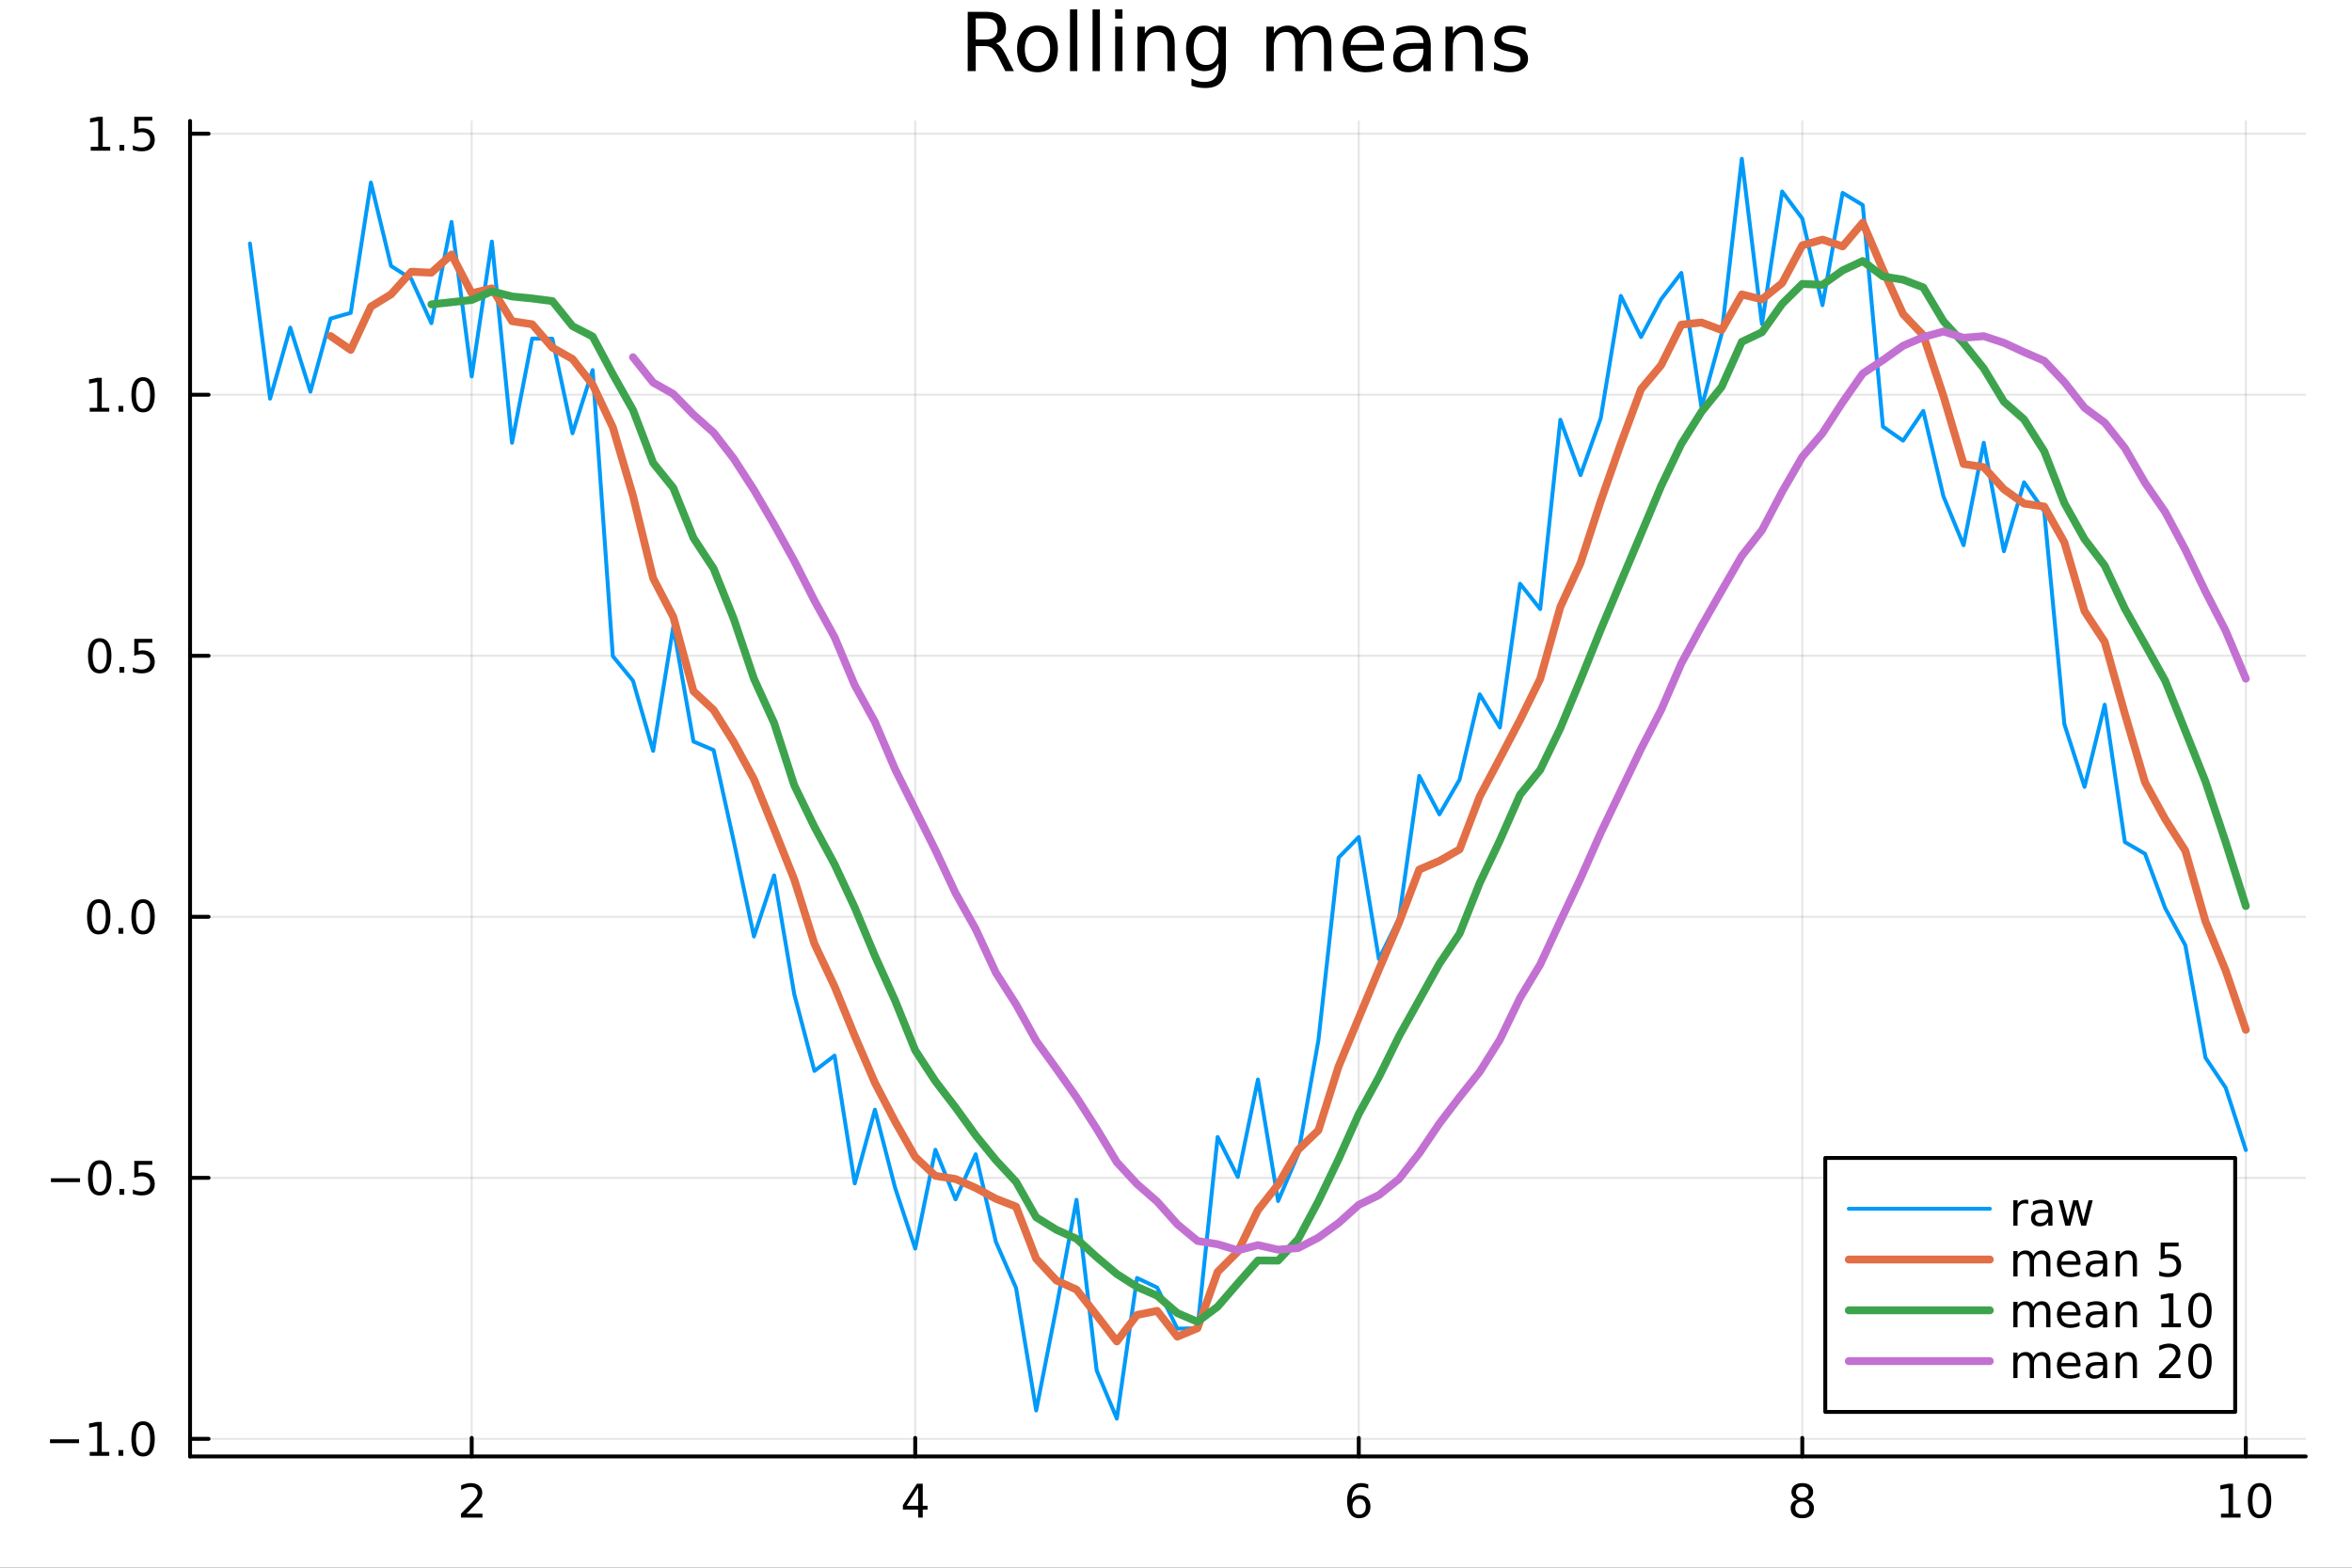 <?xml version="1.0" encoding="utf-8"?>
<svg xmlns="http://www.w3.org/2000/svg" xmlns:xlink="http://www.w3.org/1999/xlink" width="600" height="400" viewBox="0 0 2400 1600">
<rect x="0" y="0" width="2400" height="1600" fill="#333333" stroke="none"/>
<defs>
  <clipPath id="clip790">
    <rect x="0" y="0" width="2400" height="1600"/>
  </clipPath>
</defs>
<path clip-path="url(#clip790)" d="M0 1600 L2400 1600 L2400 0 L0 0  Z" fill="#ffffff" fill-rule="evenodd" fill-opacity="1"/>
<defs>
  <clipPath id="clip791">
    <rect x="480" y="0" width="1681" height="1600"/>
  </clipPath>
</defs>
<path clip-path="url(#clip790)" d="M193.936 1486.45 L2352.76 1486.45 L2352.76 123.472 L193.936 123.472  Z" fill="#ffffff" fill-rule="evenodd" fill-opacity="1"/>
<defs>
  <clipPath id="clip792">
    <rect x="193" y="123" width="2160" height="1364"/>
  </clipPath>
</defs>
<polyline clip-path="url(#clip792)" style="stroke:#000000; stroke-linecap:round; stroke-linejoin:round; stroke-width:2; stroke-opacity:0.1; fill:none" points="481.326,1486.45 481.326,123.472 "/>
<polyline clip-path="url(#clip792)" style="stroke:#000000; stroke-linecap:round; stroke-linejoin:round; stroke-width:2; stroke-opacity:0.1; fill:none" points="933.909,1486.45 933.909,123.472 "/>
<polyline clip-path="url(#clip792)" style="stroke:#000000; stroke-linecap:round; stroke-linejoin:round; stroke-width:2; stroke-opacity:0.1; fill:none" points="1386.49,1486.45 1386.49,123.472 "/>
<polyline clip-path="url(#clip792)" style="stroke:#000000; stroke-linecap:round; stroke-linejoin:round; stroke-width:2; stroke-opacity:0.1; fill:none" points="1839.07,1486.45 1839.07,123.472 "/>
<polyline clip-path="url(#clip792)" style="stroke:#000000; stroke-linecap:round; stroke-linejoin:round; stroke-width:2; stroke-opacity:0.1; fill:none" points="2291.66,1486.45 2291.66,123.472 "/>
<polyline clip-path="url(#clip790)" style="stroke:#000000; stroke-linecap:round; stroke-linejoin:round; stroke-width:4; stroke-opacity:1; fill:none" points="193.936,1486.45 2352.76,1486.45 "/>
<polyline clip-path="url(#clip790)" style="stroke:#000000; stroke-linecap:round; stroke-linejoin:round; stroke-width:4; stroke-opacity:1; fill:none" points="481.326,1486.45 481.326,1467.55 "/>
<polyline clip-path="url(#clip790)" style="stroke:#000000; stroke-linecap:round; stroke-linejoin:round; stroke-width:4; stroke-opacity:1; fill:none" points="933.909,1486.45 933.909,1467.55 "/>
<polyline clip-path="url(#clip790)" style="stroke:#000000; stroke-linecap:round; stroke-linejoin:round; stroke-width:4; stroke-opacity:1; fill:none" points="1386.49,1486.45 1386.49,1467.55 "/>
<polyline clip-path="url(#clip790)" style="stroke:#000000; stroke-linecap:round; stroke-linejoin:round; stroke-width:4; stroke-opacity:1; fill:none" points="1839.07,1486.45 1839.07,1467.55 "/>
<polyline clip-path="url(#clip790)" style="stroke:#000000; stroke-linecap:round; stroke-linejoin:round; stroke-width:4; stroke-opacity:1; fill:none" points="2291.66,1486.45 2291.66,1467.55 "/>
<path clip-path="url(#clip790)" d="M475.979 1544.91 L492.298 1544.91 L492.298 1548.85 L470.354 1548.85 L470.354 1544.91 Q473.016 1542.16 477.599 1537.53 Q482.206 1532.88 483.386 1531.53 Q485.632 1529.01 486.511 1527.27 Q487.414 1525.51 487.414 1523.82 Q487.414 1521.07 485.47 1519.33 Q483.548 1517.6 480.446 1517.6 Q478.247 1517.6 475.794 1518.36 Q473.363 1519.13 470.585 1520.68 L470.585 1515.95 Q473.409 1514.82 475.863 1514.24 Q478.317 1513.66 480.354 1513.66 Q485.724 1513.66 488.919 1516.35 Q492.113 1519.03 492.113 1523.52 Q492.113 1525.65 491.303 1527.57 Q490.516 1529.47 488.409 1532.07 Q487.831 1532.74 484.729 1535.95 Q481.627 1539.15 475.979 1544.91 Z" fill="#000000" fill-rule="nonzero" fill-opacity="1" /><path clip-path="url(#clip790)" d="M936.918 1518.36 L925.113 1536.81 L936.918 1536.81 L936.918 1518.36 M935.691 1514.29 L941.571 1514.29 L941.571 1536.81 L946.501 1536.81 L946.501 1540.7 L941.571 1540.7 L941.571 1548.85 L936.918 1548.85 L936.918 1540.7 L921.316 1540.7 L921.316 1536.19 L935.691 1514.29 Z" fill="#000000" fill-rule="nonzero" fill-opacity="1" /><path clip-path="url(#clip790)" d="M1386.9 1529.7 Q1383.75 1529.7 1381.9 1531.86 Q1380.07 1534.01 1380.07 1537.76 Q1380.07 1541.49 1381.9 1543.66 Q1383.75 1545.82 1386.9 1545.82 Q1390.04 1545.82 1391.87 1543.66 Q1393.73 1541.49 1393.73 1537.76 Q1393.73 1534.01 1391.87 1531.86 Q1390.04 1529.7 1386.9 1529.7 M1396.18 1515.05 L1396.18 1519.31 Q1394.42 1518.48 1392.61 1518.04 Q1390.83 1517.6 1389.07 1517.6 Q1384.44 1517.6 1381.99 1520.72 Q1379.56 1523.85 1379.21 1530.17 Q1380.58 1528.15 1382.64 1527.09 Q1384.7 1526 1387.17 1526 Q1392.38 1526 1395.39 1529.17 Q1398.42 1532.32 1398.42 1537.76 Q1398.42 1543.08 1395.28 1546.3 Q1392.13 1549.52 1386.9 1549.52 Q1380.9 1549.52 1377.73 1544.94 Q1374.56 1540.33 1374.56 1531.6 Q1374.56 1523.41 1378.45 1518.55 Q1382.34 1513.66 1388.89 1513.66 Q1390.65 1513.66 1392.43 1514.01 Q1394.23 1514.36 1396.18 1515.05 Z" fill="#000000" fill-rule="nonzero" fill-opacity="1" /><path clip-path="url(#clip790)" d="M1839.07 1532.44 Q1835.74 1532.44 1833.82 1534.22 Q1831.92 1536 1831.92 1539.13 Q1831.92 1542.25 1833.82 1544.03 Q1835.74 1545.82 1839.07 1545.82 Q1842.41 1545.82 1844.33 1544.03 Q1846.25 1542.23 1846.25 1539.13 Q1846.25 1536 1844.33 1534.22 Q1842.43 1532.44 1839.07 1532.44 M1834.4 1530.45 Q1831.39 1529.7 1829.7 1527.64 Q1828.03 1525.58 1828.03 1522.62 Q1828.03 1518.48 1830.97 1516.07 Q1833.94 1513.66 1839.07 1513.66 Q1844.24 1513.66 1847.18 1516.07 Q1850.12 1518.48 1850.12 1522.62 Q1850.12 1525.58 1848.43 1527.64 Q1846.76 1529.7 1843.77 1530.45 Q1847.15 1531.23 1849.03 1533.52 Q1850.93 1535.82 1850.93 1539.13 Q1850.93 1544.15 1847.85 1546.83 Q1844.79 1549.52 1839.07 1549.52 Q1833.36 1549.52 1830.28 1546.83 Q1827.22 1544.15 1827.22 1539.13 Q1827.22 1535.82 1829.12 1533.52 Q1831.02 1531.23 1834.4 1530.45 M1832.69 1523.06 Q1832.69 1525.75 1834.35 1527.25 Q1836.04 1528.76 1839.07 1528.76 Q1842.08 1528.76 1843.77 1527.25 Q1845.49 1525.75 1845.49 1523.06 Q1845.49 1520.38 1843.77 1518.87 Q1842.08 1517.37 1839.07 1517.37 Q1836.04 1517.37 1834.35 1518.87 Q1832.69 1520.38 1832.69 1523.06 Z" fill="#000000" fill-rule="nonzero" fill-opacity="1" /><path clip-path="url(#clip790)" d="M2266.34 1544.91 L2273.98 1544.91 L2273.98 1518.55 L2265.67 1520.21 L2265.67 1515.95 L2273.94 1514.29 L2278.61 1514.29 L2278.61 1544.91 L2286.25 1544.91 L2286.25 1548.85 L2266.34 1548.85 L2266.34 1544.91 Z" fill="#000000" fill-rule="nonzero" fill-opacity="1" /><path clip-path="url(#clip790)" d="M2305.7 1517.37 Q2302.09 1517.37 2300.26 1520.93 Q2298.45 1524.47 2298.45 1531.6 Q2298.45 1538.71 2300.26 1542.27 Q2302.09 1545.82 2305.7 1545.82 Q2309.33 1545.82 2311.14 1542.27 Q2312.96 1538.71 2312.96 1531.6 Q2312.96 1524.47 2311.14 1520.93 Q2309.33 1517.37 2305.7 1517.37 M2305.7 1513.66 Q2311.51 1513.66 2314.56 1518.27 Q2317.64 1522.85 2317.64 1531.6 Q2317.64 1540.33 2314.56 1544.94 Q2311.51 1549.52 2305.7 1549.52 Q2299.89 1549.52 2296.81 1544.94 Q2293.75 1540.33 2293.75 1531.6 Q2293.75 1522.85 2296.81 1518.27 Q2299.89 1513.66 2305.7 1513.66 Z" fill="#000000" fill-rule="nonzero" fill-opacity="1" /><polyline clip-path="url(#clip792)" style="stroke:#000000; stroke-linecap:round; stroke-linejoin:round; stroke-width:2; stroke-opacity:0.1; fill:none" points="193.936,1468.52 2352.76,1468.52 "/>
<polyline clip-path="url(#clip792)" style="stroke:#000000; stroke-linecap:round; stroke-linejoin:round; stroke-width:2; stroke-opacity:0.1; fill:none" points="193.936,1202.12 2352.76,1202.12 "/>
<polyline clip-path="url(#clip792)" style="stroke:#000000; stroke-linecap:round; stroke-linejoin:round; stroke-width:2; stroke-opacity:0.1; fill:none" points="193.936,935.707 2352.76,935.707 "/>
<polyline clip-path="url(#clip792)" style="stroke:#000000; stroke-linecap:round; stroke-linejoin:round; stroke-width:2; stroke-opacity:0.1; fill:none" points="193.936,669.298 2352.76,669.298 "/>
<polyline clip-path="url(#clip792)" style="stroke:#000000; stroke-linecap:round; stroke-linejoin:round; stroke-width:2; stroke-opacity:0.1; fill:none" points="193.936,402.889 2352.76,402.889 "/>
<polyline clip-path="url(#clip792)" style="stroke:#000000; stroke-linecap:round; stroke-linejoin:round; stroke-width:2; stroke-opacity:0.1; fill:none" points="193.936,136.48 2352.76,136.48 "/>
<polyline clip-path="url(#clip790)" style="stroke:#000000; stroke-linecap:round; stroke-linejoin:round; stroke-width:4; stroke-opacity:1; fill:none" points="193.936,1486.45 193.936,123.472 "/>
<polyline clip-path="url(#clip790)" style="stroke:#000000; stroke-linecap:round; stroke-linejoin:round; stroke-width:4; stroke-opacity:1; fill:none" points="193.936,1468.52 212.834,1468.52 "/>
<polyline clip-path="url(#clip790)" style="stroke:#000000; stroke-linecap:round; stroke-linejoin:round; stroke-width:4; stroke-opacity:1; fill:none" points="193.936,1202.12 212.834,1202.12 "/>
<polyline clip-path="url(#clip790)" style="stroke:#000000; stroke-linecap:round; stroke-linejoin:round; stroke-width:4; stroke-opacity:1; fill:none" points="193.936,935.707 212.834,935.707 "/>
<polyline clip-path="url(#clip790)" style="stroke:#000000; stroke-linecap:round; stroke-linejoin:round; stroke-width:4; stroke-opacity:1; fill:none" points="193.936,669.298 212.834,669.298 "/>
<polyline clip-path="url(#clip790)" style="stroke:#000000; stroke-linecap:round; stroke-linejoin:round; stroke-width:4; stroke-opacity:1; fill:none" points="193.936,402.889 212.834,402.889 "/>
<polyline clip-path="url(#clip790)" style="stroke:#000000; stroke-linecap:round; stroke-linejoin:round; stroke-width:4; stroke-opacity:1; fill:none" points="193.936,136.48 212.834,136.48 "/>
<path clip-path="url(#clip790)" d="M50.992 1468.98 L80.668 1468.98 L80.668 1472.91 L50.992 1472.91 L50.992 1468.98 Z" fill="#000000" fill-rule="nonzero" fill-opacity="1" /><path clip-path="url(#clip790)" d="M91.571 1481.87 L99.21 1481.87 L99.21 1455.5 L90.899 1457.17 L90.899 1452.91 L99.163 1451.24 L103.839 1451.24 L103.839 1481.87 L111.478 1481.87 L111.478 1485.8 L91.571 1485.8 L91.571 1481.87 Z" fill="#000000" fill-rule="nonzero" fill-opacity="1" /><path clip-path="url(#clip790)" d="M120.922 1479.92 L125.807 1479.92 L125.807 1485.8 L120.922 1485.8 L120.922 1479.92 Z" fill="#000000" fill-rule="nonzero" fill-opacity="1" /><path clip-path="url(#clip790)" d="M145.992 1454.32 Q142.381 1454.32 140.552 1457.89 Q138.746 1461.43 138.746 1468.56 Q138.746 1475.67 140.552 1479.23 Q142.381 1482.77 145.992 1482.77 Q149.626 1482.77 151.431 1479.23 Q153.26 1475.67 153.26 1468.56 Q153.26 1461.43 151.431 1457.89 Q149.626 1454.32 145.992 1454.32 M145.992 1450.62 Q151.802 1450.62 154.857 1455.23 Q157.936 1459.81 157.936 1468.56 Q157.936 1477.29 154.857 1481.89 Q151.802 1486.48 145.992 1486.48 Q140.181 1486.48 137.103 1481.89 Q134.047 1477.29 134.047 1468.56 Q134.047 1459.81 137.103 1455.23 Q140.181 1450.62 145.992 1450.62 Z" fill="#000000" fill-rule="nonzero" fill-opacity="1" /><path clip-path="url(#clip790)" d="M51.987 1202.57 L81.663 1202.57 L81.663 1206.5 L51.987 1206.5 L51.987 1202.57 Z" fill="#000000" fill-rule="nonzero" fill-opacity="1" /><path clip-path="url(#clip790)" d="M101.756 1187.91 Q98.145 1187.91 96.316 1191.48 Q94.51 1195.02 94.51 1202.15 Q94.51 1209.26 96.316 1212.82 Q98.145 1216.36 101.756 1216.36 Q105.39 1216.36 107.196 1212.82 Q109.024 1209.26 109.024 1202.15 Q109.024 1195.02 107.196 1191.48 Q105.39 1187.91 101.756 1187.91 M101.756 1184.21 Q107.566 1184.21 110.621 1188.82 Q113.7 1193.4 113.7 1202.15 Q113.7 1210.88 110.621 1215.48 Q107.566 1220.07 101.756 1220.07 Q95.946 1220.07 92.867 1215.48 Q89.811 1210.88 89.811 1202.15 Q89.811 1193.4 92.867 1188.82 Q95.946 1184.21 101.756 1184.21 Z" fill="#000000" fill-rule="nonzero" fill-opacity="1" /><path clip-path="url(#clip790)" d="M121.918 1213.52 L126.802 1213.52 L126.802 1219.4 L121.918 1219.4 L121.918 1213.52 Z" fill="#000000" fill-rule="nonzero" fill-opacity="1" /><path clip-path="url(#clip790)" d="M137.033 1184.84 L155.39 1184.84 L155.39 1188.77 L141.316 1188.77 L141.316 1197.24 Q142.334 1196.9 143.353 1196.73 Q144.371 1196.55 145.39 1196.55 Q151.177 1196.55 154.556 1199.72 Q157.936 1202.89 157.936 1208.31 Q157.936 1213.89 154.464 1216.99 Q150.992 1220.07 144.672 1220.07 Q142.496 1220.07 140.228 1219.7 Q137.982 1219.33 135.575 1218.59 L135.575 1213.89 Q137.658 1215.02 139.881 1215.58 Q142.103 1216.13 144.58 1216.13 Q148.584 1216.13 150.922 1214.03 Q153.26 1211.92 153.26 1208.31 Q153.26 1204.7 150.922 1202.59 Q148.584 1200.48 144.58 1200.48 Q142.705 1200.48 140.83 1200.9 Q138.978 1201.32 137.033 1202.2 L137.033 1184.84 Z" fill="#000000" fill-rule="nonzero" fill-opacity="1" /><path clip-path="url(#clip790)" d="M100.76 921.505 Q97.149 921.505 95.321 925.07 Q93.515 928.612 93.515 935.741 Q93.515 942.848 95.321 946.413 Q97.149 949.954 100.76 949.954 Q104.395 949.954 106.2 946.413 Q108.029 942.848 108.029 935.741 Q108.029 928.612 106.2 925.07 Q104.395 921.505 100.76 921.505 M100.76 917.802 Q106.571 917.802 109.626 922.408 Q112.705 926.991 112.705 935.741 Q112.705 944.468 109.626 949.075 Q106.571 953.658 100.76 953.658 Q94.95 953.658 91.871 949.075 Q88.816 944.468 88.816 935.741 Q88.816 926.991 91.871 922.408 Q94.95 917.802 100.76 917.802 Z" fill="#000000" fill-rule="nonzero" fill-opacity="1" /><path clip-path="url(#clip790)" d="M120.922 947.107 L125.807 947.107 L125.807 952.987 L120.922 952.987 L120.922 947.107 Z" fill="#000000" fill-rule="nonzero" fill-opacity="1" /><path clip-path="url(#clip790)" d="M145.992 921.505 Q142.381 921.505 140.552 925.07 Q138.746 928.612 138.746 935.741 Q138.746 942.848 140.552 946.413 Q142.381 949.954 145.992 949.954 Q149.626 949.954 151.431 946.413 Q153.26 942.848 153.26 935.741 Q153.26 928.612 151.431 925.07 Q149.626 921.505 145.992 921.505 M145.992 917.802 Q151.802 917.802 154.857 922.408 Q157.936 926.991 157.936 935.741 Q157.936 944.468 154.857 949.075 Q151.802 953.658 145.992 953.658 Q140.181 953.658 137.103 949.075 Q134.047 944.468 134.047 935.741 Q134.047 926.991 137.103 922.408 Q140.181 917.802 145.992 917.802 Z" fill="#000000" fill-rule="nonzero" fill-opacity="1" /><path clip-path="url(#clip790)" d="M101.756 655.096 Q98.145 655.096 96.316 658.661 Q94.51 662.203 94.51 669.332 Q94.51 676.439 96.316 680.004 Q98.145 683.545 101.756 683.545 Q105.39 683.545 107.196 680.004 Q109.024 676.439 109.024 669.332 Q109.024 662.203 107.196 658.661 Q105.39 655.096 101.756 655.096 M101.756 651.393 Q107.566 651.393 110.621 655.999 Q113.7 660.582 113.7 669.332 Q113.7 678.059 110.621 682.666 Q107.566 687.249 101.756 687.249 Q95.946 687.249 92.867 682.666 Q89.811 678.059 89.811 669.332 Q89.811 660.582 92.867 655.999 Q95.946 651.393 101.756 651.393 Z" fill="#000000" fill-rule="nonzero" fill-opacity="1" /><path clip-path="url(#clip790)" d="M121.918 680.698 L126.802 680.698 L126.802 686.578 L121.918 686.578 L121.918 680.698 Z" fill="#000000" fill-rule="nonzero" fill-opacity="1" /><path clip-path="url(#clip790)" d="M137.033 652.018 L155.39 652.018 L155.39 655.953 L141.316 655.953 L141.316 664.425 Q142.334 664.078 143.353 663.916 Q144.371 663.731 145.39 663.731 Q151.177 663.731 154.556 666.902 Q157.936 670.073 157.936 675.49 Q157.936 681.068 154.464 684.17 Q150.992 687.249 144.672 687.249 Q142.496 687.249 140.228 686.879 Q137.982 686.508 135.575 685.768 L135.575 681.068 Q137.658 682.203 139.881 682.758 Q142.103 683.314 144.58 683.314 Q148.584 683.314 150.922 681.207 Q153.26 679.101 153.26 675.49 Q153.26 671.879 150.922 669.772 Q148.584 667.666 144.58 667.666 Q142.705 667.666 140.83 668.082 Q138.978 668.499 137.033 669.379 L137.033 652.018 Z" fill="#000000" fill-rule="nonzero" fill-opacity="1" /><path clip-path="url(#clip790)" d="M91.571 416.234 L99.21 416.234 L99.21 389.868 L90.899 391.535 L90.899 387.275 L99.163 385.609 L103.839 385.609 L103.839 416.234 L111.478 416.234 L111.478 420.169 L91.571 420.169 L91.571 416.234 Z" fill="#000000" fill-rule="nonzero" fill-opacity="1" /><path clip-path="url(#clip790)" d="M120.922 414.289 L125.807 414.289 L125.807 420.169 L120.922 420.169 L120.922 414.289 Z" fill="#000000" fill-rule="nonzero" fill-opacity="1" /><path clip-path="url(#clip790)" d="M145.992 388.687 Q142.381 388.687 140.552 392.252 Q138.746 395.794 138.746 402.924 Q138.746 410.03 140.552 413.595 Q142.381 417.136 145.992 417.136 Q149.626 417.136 151.431 413.595 Q153.26 410.03 153.26 402.924 Q153.26 395.794 151.431 392.252 Q149.626 388.687 145.992 388.687 M145.992 384.984 Q151.802 384.984 154.857 389.59 Q157.936 394.174 157.936 402.924 Q157.936 411.65 154.857 416.257 Q151.802 420.84 145.992 420.84 Q140.181 420.84 137.103 416.257 Q134.047 411.65 134.047 402.924 Q134.047 394.174 137.103 389.59 Q140.181 384.984 145.992 384.984 Z" fill="#000000" fill-rule="nonzero" fill-opacity="1" /><path clip-path="url(#clip790)" d="M92.566 149.825 L100.205 149.825 L100.205 123.459 L91.895 125.126 L91.895 120.867 L100.159 119.2 L104.834 119.2 L104.834 149.825 L112.473 149.825 L112.473 153.76 L92.566 153.76 L92.566 149.825 Z" fill="#000000" fill-rule="nonzero" fill-opacity="1" /><path clip-path="url(#clip790)" d="M121.918 147.88 L126.802 147.88 L126.802 153.76 L121.918 153.76 L121.918 147.88 Z" fill="#000000" fill-rule="nonzero" fill-opacity="1" /><path clip-path="url(#clip790)" d="M137.033 119.2 L155.39 119.2 L155.39 123.135 L141.316 123.135 L141.316 131.607 Q142.334 131.26 143.353 131.098 Q144.371 130.913 145.39 130.913 Q151.177 130.913 154.556 134.084 Q157.936 137.255 157.936 142.672 Q157.936 148.251 154.464 151.352 Q150.992 154.431 144.672 154.431 Q142.496 154.431 140.228 154.061 Q137.982 153.69 135.575 152.95 L135.575 148.251 Q137.658 149.385 139.881 149.94 Q142.103 150.496 144.58 150.496 Q148.584 150.496 150.922 148.39 Q153.26 146.283 153.26 142.672 Q153.26 139.061 150.922 136.954 Q148.584 134.848 144.58 134.848 Q142.705 134.848 140.83 135.265 Q138.978 135.681 137.033 136.561 L137.033 119.2 Z" fill="#000000" fill-rule="nonzero" fill-opacity="1" /><path clip-path="url(#clip790)" d="M1016.15 44.22 Q1018.79 45.111 1021.26 48.028 Q1023.77 50.944 1026.28 56.048 L1034.59 72.576 L1025.8 72.576 L1018.06 57.061 Q1015.06 50.985 1012.22 49 Q1009.43 47.015 1004.57 47.015 L995.656 47.015 L995.656 72.576 L987.474 72.576 L987.474 12.096 L1005.95 12.096 Q1016.32 12.096 1021.42 16.43 Q1026.52 20.765 1026.52 29.515 Q1026.52 35.227 1023.85 38.994 Q1021.22 42.761 1016.15 44.22 M995.656 18.82 L995.656 40.29 L1005.95 40.29 Q1011.86 40.29 1014.86 37.576 Q1017.9 34.822 1017.9 29.515 Q1017.9 24.208 1014.86 21.535 Q1011.86 18.82 1005.95 18.82 L995.656 18.82 Z" fill="#000000" fill-rule="nonzero" fill-opacity="1" /><path clip-path="url(#clip790)" d="M1058.65 32.431 Q1052.65 32.431 1049.17 37.131 Q1045.69 41.789 1045.69 49.931 Q1045.69 58.074 1049.13 62.773 Q1052.61 67.431 1058.65 67.431 Q1064.6 67.431 1068.09 62.732 Q1071.57 58.033 1071.57 49.931 Q1071.57 41.87 1068.09 37.171 Q1064.6 32.431 1058.65 32.431 M1058.65 26.112 Q1068.37 26.112 1073.92 32.431 Q1079.47 38.751 1079.47 49.931 Q1079.47 61.071 1073.92 67.431 Q1068.37 73.751 1058.65 73.751 Q1048.89 73.751 1043.34 67.431 Q1037.83 61.071 1037.83 49.931 Q1037.83 38.751 1043.34 32.431 Q1048.89 26.112 1058.65 26.112 Z" fill="#000000" fill-rule="nonzero" fill-opacity="1" /><path clip-path="url(#clip790)" d="M1091.82 9.544 L1099.28 9.544 L1099.28 72.576 L1091.82 72.576 L1091.82 9.544 Z" fill="#000000" fill-rule="nonzero" fill-opacity="1" /><path clip-path="url(#clip790)" d="M1114.87 9.544 L1122.33 9.544 L1122.33 72.576 L1114.87 72.576 L1114.87 9.544 Z" fill="#000000" fill-rule="nonzero" fill-opacity="1" /><path clip-path="url(#clip790)" d="M1137.92 27.206 L1145.38 27.206 L1145.38 72.576 L1137.92 72.576 L1137.92 27.206 M1137.92 9.544 L1145.38 9.544 L1145.38 18.983 L1137.92 18.983 L1137.92 9.544 Z" fill="#000000" fill-rule="nonzero" fill-opacity="1" /><path clip-path="url(#clip790)" d="M1198.69 45.192 L1198.69 72.576 L1191.23 72.576 L1191.23 45.435 Q1191.23 38.994 1188.72 35.794 Q1186.21 32.594 1181.19 32.594 Q1175.15 32.594 1171.67 36.442 Q1168.18 40.29 1168.18 46.934 L1168.18 72.576 L1160.69 72.576 L1160.69 27.206 L1168.18 27.206 L1168.18 34.254 Q1170.86 30.163 1174.46 28.138 Q1178.11 26.112 1182.85 26.112 Q1190.67 26.112 1194.68 30.973 Q1198.69 35.794 1198.69 45.192 Z" fill="#000000" fill-rule="nonzero" fill-opacity="1" /><path clip-path="url(#clip790)" d="M1243.41 49.364 Q1243.41 41.263 1240.05 36.806 Q1236.73 32.35 1230.69 32.35 Q1224.69 32.35 1221.33 36.806 Q1218.01 41.263 1218.01 49.364 Q1218.01 57.426 1221.33 61.882 Q1224.69 66.338 1230.69 66.338 Q1236.73 66.338 1240.05 61.882 Q1243.41 57.426 1243.41 49.364 M1250.86 66.945 Q1250.86 78.531 1245.72 84.162 Q1240.57 89.833 1229.96 89.833 Q1226.03 89.833 1222.55 89.225 Q1219.06 88.658 1215.78 87.443 L1215.78 80.192 Q1219.06 81.974 1222.26 82.825 Q1225.46 83.675 1228.79 83.675 Q1236.12 83.675 1239.76 79.827 Q1243.41 76.019 1243.41 68.282 L1243.41 64.596 Q1241.1 68.606 1237.5 70.591 Q1233.89 72.576 1228.87 72.576 Q1220.52 72.576 1215.42 66.216 Q1210.31 59.856 1210.31 49.364 Q1210.31 38.832 1215.42 32.472 Q1220.52 26.112 1228.87 26.112 Q1233.89 26.112 1237.5 28.097 Q1241.1 30.082 1243.41 34.092 L1243.41 27.206 L1250.86 27.206 L1250.86 66.945 Z" fill="#000000" fill-rule="nonzero" fill-opacity="1" /><path clip-path="url(#clip790)" d="M1327.91 35.915 Q1330.71 30.892 1334.6 28.502 Q1338.48 26.112 1343.75 26.112 Q1350.84 26.112 1354.69 31.095 Q1358.54 36.037 1358.54 45.192 L1358.54 72.576 L1351.04 72.576 L1351.04 45.435 Q1351.04 38.913 1348.73 35.753 Q1346.42 32.594 1341.68 32.594 Q1335.89 32.594 1332.53 36.442 Q1329.17 40.29 1329.17 46.934 L1329.17 72.576 L1321.67 72.576 L1321.67 45.435 Q1321.67 38.873 1319.36 35.753 Q1317.06 32.594 1312.23 32.594 Q1306.52 32.594 1303.16 36.482 Q1299.8 40.331 1299.8 46.934 L1299.8 72.576 L1292.3 72.576 L1292.3 27.206 L1299.8 27.206 L1299.8 34.254 Q1302.35 30.082 1305.92 28.097 Q1309.48 26.112 1314.38 26.112 Q1319.32 26.112 1322.77 28.624 Q1326.25 31.135 1327.91 35.915 Z" fill="#000000" fill-rule="nonzero" fill-opacity="1" /><path clip-path="url(#clip790)" d="M1412.21 48.028 L1412.21 51.673 L1377.94 51.673 Q1378.43 59.37 1382.56 63.421 Q1386.73 67.431 1394.14 67.431 Q1398.44 67.431 1402.45 66.378 Q1406.5 65.325 1410.47 63.218 L1410.47 70.267 Q1406.46 71.968 1402.25 72.86 Q1398.03 73.751 1393.7 73.751 Q1382.84 73.751 1376.48 67.431 Q1370.16 61.112 1370.16 50.337 Q1370.16 39.197 1376.16 32.675 Q1382.19 26.112 1392.4 26.112 Q1401.56 26.112 1406.86 32.026 Q1412.21 37.9 1412.21 48.028 M1404.76 45.84 Q1404.68 39.723 1401.31 36.077 Q1397.99 32.431 1392.48 32.431 Q1386.24 32.431 1382.48 35.956 Q1378.75 39.48 1378.18 45.88 L1404.76 45.84 Z" fill="#000000" fill-rule="nonzero" fill-opacity="1" /><path clip-path="url(#clip790)" d="M1445.06 49.769 Q1436.03 49.769 1432.55 51.835 Q1429.06 53.901 1429.06 58.884 Q1429.06 62.854 1431.66 65.203 Q1434.29 67.512 1438.78 67.512 Q1444.98 67.512 1448.71 63.137 Q1452.48 58.722 1452.48 51.43 L1452.48 49.769 L1445.06 49.769 M1459.93 46.691 L1459.93 72.576 L1452.48 72.576 L1452.48 65.689 Q1449.92 69.821 1446.12 71.806 Q1442.31 73.751 1436.8 73.751 Q1429.83 73.751 1425.7 69.862 Q1421.61 65.933 1421.61 59.37 Q1421.61 51.714 1426.71 47.825 Q1431.86 43.936 1442.03 43.936 L1452.48 43.936 L1452.48 43.207 Q1452.48 38.062 1449.07 35.267 Q1445.71 32.431 1439.6 32.431 Q1435.71 32.431 1432.02 33.363 Q1428.33 34.295 1424.93 36.158 L1424.93 29.272 Q1429.02 27.692 1432.87 26.922 Q1436.72 26.112 1440.36 26.112 Q1450.21 26.112 1455.07 31.216 Q1459.93 36.32 1459.93 46.691 Z" fill="#000000" fill-rule="nonzero" fill-opacity="1" /><path clip-path="url(#clip790)" d="M1513 45.192 L1513 72.576 L1505.54 72.576 L1505.54 45.435 Q1505.54 38.994 1503.03 35.794 Q1500.52 32.594 1495.5 32.594 Q1489.46 32.594 1485.98 36.442 Q1482.49 40.29 1482.49 46.934 L1482.49 72.576 L1475 72.576 L1475 27.206 L1482.49 27.206 L1482.49 34.254 Q1485.17 30.163 1488.77 28.138 Q1492.42 26.112 1497.16 26.112 Q1504.98 26.112 1508.99 30.973 Q1513 35.794 1513 45.192 Z" fill="#000000" fill-rule="nonzero" fill-opacity="1" /><path clip-path="url(#clip790)" d="M1556.79 28.543 L1556.79 35.591 Q1553.63 33.971 1550.23 33.161 Q1546.82 32.35 1543.18 32.35 Q1537.63 32.35 1534.83 34.052 Q1532.08 35.753 1532.08 39.156 Q1532.08 41.749 1534.06 43.248 Q1536.05 44.706 1542.04 46.043 L1544.59 46.61 Q1552.53 48.311 1555.86 51.43 Q1559.22 54.509 1559.22 60.059 Q1559.22 66.378 1554.2 70.064 Q1549.21 73.751 1540.46 73.751 Q1536.82 73.751 1532.85 73.022 Q1528.92 72.333 1524.54 70.915 L1524.54 63.218 Q1528.67 65.365 1532.68 66.459 Q1536.7 67.512 1540.62 67.512 Q1545.89 67.512 1548.73 65.73 Q1551.56 63.907 1551.56 60.626 Q1551.56 57.588 1549.5 55.967 Q1547.47 54.347 1540.54 52.848 L1537.95 52.24 Q1531.02 50.782 1527.95 47.785 Q1524.87 44.746 1524.87 39.48 Q1524.87 33.08 1529.4 29.596 Q1533.94 26.112 1542.29 26.112 Q1546.42 26.112 1550.06 26.72 Q1553.71 27.327 1556.79 28.543 Z" fill="#000000" fill-rule="nonzero" fill-opacity="1" /><polyline clip-path="url(#clip792)" style="stroke:#009af9; stroke-linecap:round; stroke-linejoin:round; stroke-width:4; stroke-opacity:1; fill:none" points="255.035,248.527 275.607,406.853 296.179,334.407 316.751,399.767 337.322,325.149 357.894,319.304 378.466,186.328 399.038,271.488 419.61,284.552 440.182,329.822 460.754,226.535 481.326,384.212 501.898,246.532 522.47,451.909 543.042,345.517 563.614,345.685 584.186,442.202 604.758,377.689 625.33,669.697 645.902,694.776 666.474,766.367 687.046,639.581 707.617,756.808 728.189,765.551 748.761,858.767 769.333,955.771 789.905,893.435 810.477,1014.76 831.049,1093.02 851.621,1077.36 872.193,1207.82 892.765,1132.55 913.337,1212.16 933.909,1274.35 954.481,1173.47 975.053,1224.08 995.625,1178.06 1016.2,1267.44 1036.77,1314.47 1057.34,1439.53 1077.91,1334.81 1098.48,1224.54 1119.06,1398.75 1139.63,1447.87 1160.2,1304.32 1180.77,1314.08 1201.34,1356.01 1221.92,1355.62 1242.49,1160.43 1263.06,1201.24 1283.63,1101.76 1304.2,1225.78 1324.78,1177.52 1345.35,1061.56 1365.92,875.324 1386.49,854.276 1407.06,978.988 1427.64,936.993 1448.21,791.908 1468.78,831.145 1489.35,795.676 1509.92,708.653 1530.5,742.492 1551.07,595.745 1571.64,621.618 1592.21,428.413 1612.78,484.91 1633.35,426.951 1653.93,302.028 1674.5,343.976 1695.07,305.338 1715.64,278.534 1736.21,415.785 1756.79,340.783 1777.36,162.047 1797.93,330.697 1818.5,195.448 1839.07,223.051 1859.65,311.433 1880.22,196.888 1900.79,209.289 1921.36,435.439 1941.93,449.744 1962.51,419.366 1983.08,506.55 2003.65,556.474 2024.22,451.87 2044.79,562.602 2065.37,492.255 2085.94,521.731 2106.51,739.17 2127.08,803.118 2147.65,719.234 2168.23,859.415 2188.8,871.385 2209.37,926.841 2229.94,964.791 2250.51,1079.52 2271.09,1110.14 2291.66,1173.76 "/>
<polyline clip-path="url(#clip792)" style="stroke:#e26f46; stroke-linecap:round; stroke-linejoin:round; stroke-width:8; stroke-opacity:1; fill:none" points="337.322,342.941 357.894,357.096 378.466,312.991 399.038,300.407 419.61,277.364 440.182,278.299 460.754,259.745 481.326,299.322 501.898,294.331 522.47,327.802 543.042,330.941 563.614,354.771 584.186,366.369 604.758,392.6 625.33,436.158 645.902,506.01 666.474,590.146 687.046,629.622 707.617,705.446 728.189,724.617 748.761,757.415 769.333,795.296 789.905,846.067 810.477,897.657 831.049,963.15 851.621,1006.87 872.193,1057.28 892.765,1105.1 913.337,1144.58 933.909,1180.85 954.481,1200.07 975.053,1203.32 995.625,1212.42 1016.2,1223.48 1036.77,1231.5 1057.34,1284.72 1077.91,1306.86 1098.48,1316.16 1119.06,1342.42 1139.63,1369.1 1160.2,1342.06 1180.77,1337.91 1201.34,1364.2 1221.92,1355.58 1242.49,1298.09 1263.06,1277.47 1283.63,1235.01 1304.2,1208.96 1324.78,1173.34 1345.35,1153.57 1365.92,1088.39 1386.49,1038.89 1407.06,989.534 1427.64,941.428 1448.21,887.498 1468.78,878.662 1489.35,866.942 1509.92,812.875 1530.5,773.975 1551.07,734.742 1571.64,692.837 1592.21,619.384 1612.78,574.636 1633.35,511.528 1653.93,452.784 1674.5,397.256 1695.07,372.64 1715.64,331.365 1736.21,329.132 1756.79,336.883 1777.36,300.497 1797.93,305.569 1818.5,288.952 1839.07,250.405 1859.65,244.535 1880.22,251.503 1900.79,227.222 1921.36,275.22 1941.93,320.558 1962.51,342.145 1983.08,404.078 2003.65,473.515 2024.22,476.801 2044.79,499.373 2065.37,513.95 2085.94,516.986 2106.51,553.526 2127.08,623.775 2147.65,655.102 2168.23,728.534 2188.8,798.464 2209.37,835.999 2229.94,868.333 2250.51,940.39 2271.09,990.535 2291.66,1051.01 "/>
<polyline clip-path="url(#clip792)" style="stroke:#3da44d; stroke-linecap:round; stroke-linejoin:round; stroke-width:8; stroke-opacity:1; fill:none" points="440.182,310.62 460.754,308.42 481.326,306.156 501.898,297.369 522.47,302.583 543.042,304.62 563.614,307.258 584.186,332.845 604.758,343.465 625.33,381.98 645.902,418.475 666.474,472.459 687.046,497.995 707.617,549.023 728.189,580.387 748.761,631.712 769.333,692.721 789.905,737.844 810.477,801.551 831.049,843.883 851.621,882.142 872.193,926.287 892.765,975.583 913.337,1021.12 933.909,1072 954.481,1103.47 975.053,1130.3 995.625,1158.76 1016.2,1184.03 1036.77,1206.17 1057.34,1242.39 1077.91,1255.09 1098.48,1264.29 1119.06,1282.95 1139.63,1300.3 1160.2,1313.39 1180.77,1322.39 1201.34,1340.18 1221.92,1349 1242.49,1333.6 1263.06,1309.77 1283.63,1286.46 1304.2,1286.58 1324.78,1264.46 1345.35,1225.83 1365.92,1182.93 1386.49,1136.95 1407.06,1099.25 1427.64,1057.39 1448.21,1020.53 1468.78,983.525 1489.35,952.917 1509.92,901.204 1530.5,857.702 1551.07,811.12 1571.64,785.749 1592.21,743.163 1612.78,693.755 1633.35,642.751 1653.93,593.763 1674.5,545.046 1695.07,496.012 1715.64,453 1736.21,420.33 1756.79,394.834 1777.36,348.876 1797.93,339.105 1818.5,310.159 1839.07,289.769 1859.65,290.709 1880.22,276 1900.79,266.395 1921.36,282.086 1941.93,285.482 1962.51,293.34 1983.08,327.79 2003.65,350.368 2024.22,376.01 2044.79,409.966 2065.37,428.048 2085.94,460.532 2106.51,513.52 2127.08,550.288 2147.65,577.237 2168.23,621.242 2188.8,657.725 2209.37,694.762 2229.94,746.054 2250.51,797.746 2271.09,859.535 2291.66,924.737 "/>
<polyline clip-path="url(#clip792)" style="stroke:#c271d2; stroke-linecap:round; stroke-linejoin:round; stroke-width:8; stroke-opacity:1; fill:none" points="645.902,364.548 666.474,390.44 687.046,402.076 707.617,423.196 728.189,441.485 748.761,468.166 769.333,499.989 789.905,535.345 810.477,572.508 831.049,612.932 851.621,650.309 872.193,699.373 892.765,736.789 913.337,785.071 933.909,826.193 954.481,867.591 975.053,911.51 995.625,948.303 1016.2,992.791 1036.77,1025.03 1057.34,1062.27 1077.91,1090.69 1098.48,1119.94 1119.06,1152.03 1139.63,1186.15 1160.2,1208.43 1180.77,1226.34 1201.34,1249.47 1221.92,1266.51 1242.49,1269.88 1263.06,1276.08 1283.63,1270.78 1304.2,1275.44 1324.78,1273.71 1345.35,1263.07 1365.92,1248.16 1386.49,1229.67 1407.06,1219.71 1427.64,1203.19 1448.21,1177.06 1468.78,1146.65 1489.35,1119.69 1509.92,1093.89 1530.5,1061.08 1551.07,1018.48 1571.64,984.34 1592.21,940.057 1612.78,896.502 1633.35,850.069 1653.93,807.149 1674.5,764.286 1695.07,724.465 1715.64,677.102 1736.21,639.016 1756.79,602.977 1777.36,567.313 1797.93,541.134 1818.5,501.957 1839.07,466.26 1859.65,442.236 1880.22,410.523 1900.79,381.204 1921.36,367.543 1941.93,352.906 1962.51,344.087 1983.08,338.333 2003.65,344.736 2024.22,343.085 2044.79,349.867 2065.37,359.378 2085.94,368.266 2106.51,389.958 2127.08,416.187 2147.65,431.359 2168.23,457.291 2188.8,492.758 2209.37,522.565 2229.94,561.032 2250.51,603.856 2271.09,643.791 2291.66,692.635 "/>
<path clip-path="url(#clip790)" d="M1862.53 1441.02 L2280.8 1441.02 L2280.8 1181.82 L1862.53 1181.82  Z" fill="#ffffff" fill-rule="evenodd" fill-opacity="1"/>
<polyline clip-path="url(#clip790)" style="stroke:#000000; stroke-linecap:round; stroke-linejoin:round; stroke-width:4; stroke-opacity:1; fill:none" points="1862.53,1441.02 2280.8,1441.02 2280.8,1181.82 1862.53,1181.82 1862.53,1441.02 "/>
<polyline clip-path="url(#clip790)" style="stroke:#009af9; stroke-linecap:round; stroke-linejoin:round; stroke-width:4; stroke-opacity:1; fill:none" points="1886.52,1233.66 2030.44,1233.66 "/>
<path clip-path="url(#clip790)" d="M2069.61 1228.99 Q2068.89 1228.57 2068.04 1228.39 Q2067.2 1228.18 2066.18 1228.18 Q2062.57 1228.18 2060.63 1230.54 Q2058.71 1232.88 2058.71 1237.28 L2058.71 1250.94 L2054.43 1250.94 L2054.43 1225.01 L2058.71 1225.01 L2058.71 1229.04 Q2060.05 1226.68 2062.2 1225.54 Q2064.36 1224.38 2067.43 1224.38 Q2067.87 1224.38 2068.41 1224.45 Q2068.94 1224.5 2069.59 1224.62 L2069.61 1228.99 Z" fill="#000000" fill-rule="nonzero" fill-opacity="1" /><path clip-path="url(#clip790)" d="M2085.86 1237.9 Q2080.7 1237.9 2078.71 1239.08 Q2076.72 1240.26 2076.72 1243.11 Q2076.72 1245.38 2078.2 1246.72 Q2079.7 1248.04 2082.27 1248.04 Q2085.81 1248.04 2087.94 1245.54 Q2090.1 1243.02 2090.1 1238.85 L2090.1 1237.9 L2085.86 1237.9 M2094.36 1236.14 L2094.36 1250.94 L2090.1 1250.94 L2090.1 1247 Q2088.64 1249.36 2086.46 1250.5 Q2084.29 1251.61 2081.14 1251.61 Q2077.16 1251.61 2074.8 1249.38 Q2072.46 1247.14 2072.46 1243.39 Q2072.46 1239.01 2075.37 1236.79 Q2078.31 1234.57 2084.12 1234.57 L2090.1 1234.57 L2090.1 1234.15 Q2090.1 1231.21 2088.15 1229.62 Q2086.23 1228 2082.74 1228 Q2080.51 1228 2078.41 1228.53 Q2076.3 1229.06 2074.36 1230.13 L2074.36 1226.19 Q2076.69 1225.29 2078.89 1224.85 Q2081.09 1224.38 2083.18 1224.38 Q2088.8 1224.38 2091.58 1227.3 Q2094.36 1230.22 2094.36 1236.14 Z" fill="#000000" fill-rule="nonzero" fill-opacity="1" /><path clip-path="url(#clip790)" d="M2100.65 1225.01 L2104.91 1225.01 L2110.24 1245.24 L2115.54 1225.01 L2120.56 1225.01 L2125.88 1245.24 L2131.18 1225.01 L2135.44 1225.01 L2128.66 1250.94 L2123.64 1250.94 L2118.06 1229.69 L2112.46 1250.94 L2107.43 1250.94 L2100.65 1225.01 Z" fill="#000000" fill-rule="nonzero" fill-opacity="1" /><polyline clip-path="url(#clip790)" style="stroke:#e26f46; stroke-linecap:round; stroke-linejoin:round; stroke-width:8; stroke-opacity:1; fill:none" points="1886.52,1285.5 2030.44,1285.5 "/>
<path clip-path="url(#clip790)" d="M2074.77 1281.83 Q2076.37 1278.96 2078.59 1277.59 Q2080.81 1276.22 2083.82 1276.22 Q2087.87 1276.22 2090.07 1279.07 Q2092.27 1281.9 2092.27 1287.13 L2092.27 1302.78 L2087.99 1302.78 L2087.99 1287.27 Q2087.99 1283.54 2086.67 1281.73 Q2085.35 1279.93 2082.64 1279.93 Q2079.33 1279.93 2077.41 1282.13 Q2075.49 1284.33 2075.49 1288.12 L2075.49 1302.78 L2071.21 1302.78 L2071.21 1287.27 Q2071.21 1283.52 2069.89 1281.73 Q2068.57 1279.93 2065.81 1279.93 Q2062.55 1279.93 2060.63 1282.15 Q2058.71 1284.35 2058.71 1288.12 L2058.71 1302.78 L2054.43 1302.78 L2054.43 1276.85 L2058.71 1276.85 L2058.71 1280.88 Q2060.17 1278.49 2062.2 1277.36 Q2064.24 1276.22 2067.04 1276.22 Q2069.86 1276.22 2071.83 1277.66 Q2073.82 1279.09 2074.77 1281.83 Z" fill="#000000" fill-rule="nonzero" fill-opacity="1" /><path clip-path="url(#clip790)" d="M2122.94 1288.75 L2122.94 1290.83 L2103.36 1290.83 Q2103.64 1295.23 2106 1297.54 Q2108.38 1299.84 2112.62 1299.84 Q2115.07 1299.84 2117.36 1299.23 Q2119.68 1298.63 2121.95 1297.43 L2121.95 1301.46 Q2119.66 1302.43 2117.25 1302.94 Q2114.84 1303.45 2112.36 1303.45 Q2106.16 1303.45 2102.53 1299.84 Q2098.92 1296.22 2098.92 1290.07 Q2098.92 1283.7 2102.34 1279.97 Q2105.79 1276.22 2111.62 1276.22 Q2116.86 1276.22 2119.89 1279.6 Q2122.94 1282.96 2122.94 1288.75 M2118.68 1287.5 Q2118.64 1284 2116.72 1281.92 Q2114.82 1279.84 2111.67 1279.84 Q2108.11 1279.84 2105.95 1281.85 Q2103.82 1283.86 2103.5 1287.52 L2118.68 1287.5 Z" fill="#000000" fill-rule="nonzero" fill-opacity="1" /><path clip-path="url(#clip790)" d="M2141.72 1289.74 Q2136.55 1289.74 2134.56 1290.92 Q2132.57 1292.1 2132.57 1294.95 Q2132.57 1297.22 2134.05 1298.56 Q2135.56 1299.88 2138.13 1299.88 Q2141.67 1299.88 2143.8 1297.38 Q2145.95 1294.86 2145.95 1290.69 L2145.95 1289.74 L2141.72 1289.74 M2150.21 1287.98 L2150.21 1302.78 L2145.95 1302.78 L2145.95 1298.84 Q2144.49 1301.2 2142.32 1302.34 Q2140.14 1303.45 2136.99 1303.45 Q2133.01 1303.45 2130.65 1301.22 Q2128.31 1298.98 2128.31 1295.23 Q2128.31 1290.85 2131.23 1288.63 Q2134.17 1286.41 2139.98 1286.41 L2145.95 1286.41 L2145.95 1285.99 Q2145.95 1283.05 2144.01 1281.46 Q2142.09 1279.84 2138.59 1279.84 Q2136.37 1279.84 2134.26 1280.37 Q2132.16 1280.9 2130.21 1281.97 L2130.21 1278.03 Q2132.55 1277.13 2134.75 1276.69 Q2136.95 1276.22 2139.03 1276.22 Q2144.66 1276.22 2147.43 1279.14 Q2150.21 1282.06 2150.21 1287.98 Z" fill="#000000" fill-rule="nonzero" fill-opacity="1" /><path clip-path="url(#clip790)" d="M2180.54 1287.13 L2180.54 1302.78 L2176.28 1302.78 L2176.28 1287.27 Q2176.28 1283.59 2174.84 1281.76 Q2173.41 1279.93 2170.54 1279.93 Q2167.09 1279.93 2165.1 1282.13 Q2163.11 1284.33 2163.11 1288.12 L2163.11 1302.78 L2158.82 1302.78 L2158.82 1276.85 L2163.11 1276.85 L2163.11 1280.88 Q2164.63 1278.54 2166.69 1277.38 Q2168.78 1276.22 2171.48 1276.22 Q2175.95 1276.22 2178.24 1279 Q2180.54 1281.76 2180.54 1287.13 Z" fill="#000000" fill-rule="nonzero" fill-opacity="1" /><path clip-path="url(#clip790)" d="M2204.75 1268.22 L2223.1 1268.22 L2223.1 1272.15 L2209.03 1272.15 L2209.03 1280.62 Q2210.05 1280.28 2211.07 1280.11 Q2212.09 1279.93 2213.1 1279.93 Q2218.89 1279.93 2222.27 1283.1 Q2225.65 1286.27 2225.65 1291.69 Q2225.65 1297.27 2222.18 1300.37 Q2218.71 1303.45 2212.39 1303.45 Q2210.21 1303.45 2207.94 1303.08 Q2205.7 1302.71 2203.29 1301.97 L2203.29 1297.27 Q2205.37 1298.4 2207.6 1298.96 Q2209.82 1299.51 2212.29 1299.51 Q2216.3 1299.51 2218.64 1297.41 Q2220.98 1295.3 2220.98 1291.69 Q2220.98 1288.08 2218.64 1285.97 Q2216.3 1283.86 2212.29 1283.86 Q2210.42 1283.86 2208.54 1284.28 Q2206.69 1284.7 2204.75 1285.58 L2204.75 1268.22 Z" fill="#000000" fill-rule="nonzero" fill-opacity="1" /><polyline clip-path="url(#clip790)" style="stroke:#3da44d; stroke-linecap:round; stroke-linejoin:round; stroke-width:8; stroke-opacity:1; fill:none" points="1886.52,1337.34 2030.44,1337.34 "/>
<path clip-path="url(#clip790)" d="M2074.77 1333.67 Q2076.37 1330.8 2078.59 1329.43 Q2080.81 1328.06 2083.82 1328.06 Q2087.87 1328.06 2090.07 1330.91 Q2092.27 1333.74 2092.27 1338.97 L2092.27 1354.62 L2087.99 1354.62 L2087.99 1339.11 Q2087.99 1335.38 2086.67 1333.57 Q2085.35 1331.77 2082.64 1331.77 Q2079.33 1331.77 2077.41 1333.97 Q2075.49 1336.17 2075.49 1339.96 L2075.49 1354.62 L2071.21 1354.62 L2071.21 1339.11 Q2071.21 1335.36 2069.89 1333.57 Q2068.57 1331.77 2065.81 1331.77 Q2062.55 1331.77 2060.63 1333.99 Q2058.71 1336.19 2058.71 1339.96 L2058.71 1354.62 L2054.43 1354.62 L2054.43 1328.69 L2058.71 1328.69 L2058.71 1332.72 Q2060.17 1330.33 2062.2 1329.2 Q2064.24 1328.06 2067.04 1328.06 Q2069.86 1328.06 2071.83 1329.5 Q2073.82 1330.93 2074.77 1333.67 Z" fill="#000000" fill-rule="nonzero" fill-opacity="1" /><path clip-path="url(#clip790)" d="M2122.94 1340.59 L2122.94 1342.67 L2103.36 1342.67 Q2103.64 1347.07 2106 1349.38 Q2108.38 1351.68 2112.62 1351.68 Q2115.07 1351.68 2117.36 1351.07 Q2119.68 1350.47 2121.95 1349.27 L2121.95 1353.3 Q2119.66 1354.27 2117.25 1354.78 Q2114.84 1355.29 2112.36 1355.29 Q2106.16 1355.29 2102.53 1351.68 Q2098.92 1348.06 2098.92 1341.91 Q2098.92 1335.54 2102.34 1331.81 Q2105.79 1328.06 2111.62 1328.06 Q2116.86 1328.06 2119.89 1331.44 Q2122.94 1334.8 2122.94 1340.59 M2118.68 1339.34 Q2118.64 1335.84 2116.72 1333.76 Q2114.82 1331.68 2111.67 1331.68 Q2108.11 1331.68 2105.95 1333.69 Q2103.82 1335.7 2103.5 1339.36 L2118.68 1339.34 Z" fill="#000000" fill-rule="nonzero" fill-opacity="1" /><path clip-path="url(#clip790)" d="M2141.72 1341.58 Q2136.55 1341.58 2134.56 1342.76 Q2132.57 1343.94 2132.57 1346.79 Q2132.57 1349.06 2134.05 1350.4 Q2135.56 1351.72 2138.13 1351.72 Q2141.67 1351.72 2143.8 1349.22 Q2145.95 1346.7 2145.95 1342.53 L2145.95 1341.58 L2141.72 1341.58 M2150.21 1339.82 L2150.21 1354.62 L2145.95 1354.62 L2145.95 1350.68 Q2144.49 1353.04 2142.32 1354.18 Q2140.14 1355.29 2136.99 1355.29 Q2133.01 1355.29 2130.65 1353.06 Q2128.31 1350.82 2128.31 1347.07 Q2128.31 1342.69 2131.23 1340.47 Q2134.17 1338.25 2139.98 1338.25 L2145.95 1338.25 L2145.95 1337.83 Q2145.95 1334.89 2144.01 1333.3 Q2142.09 1331.68 2138.59 1331.68 Q2136.37 1331.68 2134.26 1332.21 Q2132.16 1332.74 2130.21 1333.81 L2130.21 1329.87 Q2132.55 1328.97 2134.75 1328.53 Q2136.95 1328.06 2139.03 1328.06 Q2144.66 1328.06 2147.43 1330.98 Q2150.21 1333.9 2150.21 1339.82 Z" fill="#000000" fill-rule="nonzero" fill-opacity="1" /><path clip-path="url(#clip790)" d="M2180.54 1338.97 L2180.54 1354.62 L2176.28 1354.62 L2176.28 1339.11 Q2176.28 1335.43 2174.84 1333.6 Q2173.41 1331.77 2170.54 1331.77 Q2167.09 1331.77 2165.1 1333.97 Q2163.11 1336.17 2163.11 1339.96 L2163.11 1354.62 L2158.82 1354.62 L2158.82 1328.69 L2163.11 1328.69 L2163.11 1332.72 Q2164.63 1330.38 2166.69 1329.22 Q2168.78 1328.06 2171.48 1328.06 Q2175.95 1328.06 2178.24 1330.84 Q2180.54 1333.6 2180.54 1338.97 Z" fill="#000000" fill-rule="nonzero" fill-opacity="1" /><path clip-path="url(#clip790)" d="M2205.51 1350.68 L2213.15 1350.68 L2213.15 1324.31 L2204.84 1325.98 L2204.84 1321.72 L2213.1 1320.06 L2217.78 1320.06 L2217.78 1350.68 L2225.42 1350.68 L2225.42 1354.62 L2205.51 1354.62 L2205.51 1350.68 Z" fill="#000000" fill-rule="nonzero" fill-opacity="1" /><path clip-path="url(#clip790)" d="M2244.86 1323.13 Q2241.25 1323.13 2239.42 1326.7 Q2237.62 1330.24 2237.62 1337.37 Q2237.62 1344.48 2239.42 1348.04 Q2241.25 1351.58 2244.86 1351.58 Q2248.5 1351.58 2250.3 1348.04 Q2252.13 1344.48 2252.13 1337.37 Q2252.13 1330.24 2250.3 1326.7 Q2248.5 1323.13 2244.86 1323.13 M2244.86 1319.43 Q2250.67 1319.43 2253.73 1324.04 Q2256.81 1328.62 2256.81 1337.37 Q2256.81 1346.1 2253.73 1350.7 Q2250.67 1355.29 2244.86 1355.29 Q2239.05 1355.29 2235.98 1350.7 Q2232.92 1346.1 2232.92 1337.37 Q2232.92 1328.62 2235.98 1324.04 Q2239.05 1319.43 2244.86 1319.43 Z" fill="#000000" fill-rule="nonzero" fill-opacity="1" /><polyline clip-path="url(#clip790)" style="stroke:#c271d2; stroke-linecap:round; stroke-linejoin:round; stroke-width:8; stroke-opacity:1; fill:none" points="1886.52,1389.18 2030.44,1389.18 "/>
<path clip-path="url(#clip790)" d="M2074.77 1385.51 Q2076.37 1382.64 2078.59 1381.27 Q2080.81 1379.9 2083.82 1379.9 Q2087.87 1379.9 2090.07 1382.75 Q2092.27 1385.58 2092.27 1390.81 L2092.27 1406.46 L2087.99 1406.46 L2087.99 1390.95 Q2087.99 1387.22 2086.67 1385.41 Q2085.35 1383.61 2082.64 1383.61 Q2079.33 1383.61 2077.41 1385.81 Q2075.49 1388.01 2075.49 1391.8 L2075.49 1406.46 L2071.21 1406.46 L2071.21 1390.95 Q2071.21 1387.2 2069.89 1385.41 Q2068.57 1383.61 2065.81 1383.61 Q2062.55 1383.61 2060.63 1385.83 Q2058.71 1388.03 2058.71 1391.8 L2058.71 1406.46 L2054.43 1406.46 L2054.43 1380.53 L2058.71 1380.53 L2058.71 1384.56 Q2060.17 1382.17 2062.2 1381.04 Q2064.24 1379.9 2067.04 1379.9 Q2069.86 1379.9 2071.83 1381.34 Q2073.82 1382.77 2074.77 1385.51 Z" fill="#000000" fill-rule="nonzero" fill-opacity="1" /><path clip-path="url(#clip790)" d="M2122.94 1392.43 L2122.94 1394.51 L2103.36 1394.51 Q2103.64 1398.91 2106 1401.22 Q2108.38 1403.52 2112.62 1403.52 Q2115.07 1403.52 2117.36 1402.91 Q2119.68 1402.31 2121.95 1401.11 L2121.95 1405.14 Q2119.66 1406.11 2117.25 1406.62 Q2114.84 1407.13 2112.36 1407.13 Q2106.16 1407.13 2102.53 1403.52 Q2098.92 1399.9 2098.92 1393.75 Q2098.92 1387.38 2102.34 1383.65 Q2105.79 1379.9 2111.62 1379.9 Q2116.86 1379.9 2119.89 1383.28 Q2122.94 1386.64 2122.94 1392.43 M2118.68 1391.18 Q2118.64 1387.68 2116.72 1385.6 Q2114.82 1383.52 2111.67 1383.52 Q2108.11 1383.52 2105.95 1385.53 Q2103.82 1387.54 2103.5 1391.2 L2118.68 1391.18 Z" fill="#000000" fill-rule="nonzero" fill-opacity="1" /><path clip-path="url(#clip790)" d="M2141.72 1393.42 Q2136.55 1393.42 2134.56 1394.6 Q2132.57 1395.78 2132.57 1398.63 Q2132.57 1400.9 2134.05 1402.24 Q2135.56 1403.56 2138.13 1403.56 Q2141.67 1403.56 2143.8 1401.06 Q2145.95 1398.54 2145.95 1394.37 L2145.95 1393.42 L2141.72 1393.42 M2150.21 1391.66 L2150.21 1406.46 L2145.95 1406.46 L2145.95 1402.52 Q2144.49 1404.88 2142.32 1406.02 Q2140.14 1407.13 2136.99 1407.13 Q2133.01 1407.13 2130.65 1404.9 Q2128.31 1402.66 2128.31 1398.91 Q2128.31 1394.53 2131.23 1392.31 Q2134.17 1390.09 2139.98 1390.09 L2145.95 1390.09 L2145.95 1389.67 Q2145.95 1386.73 2144.01 1385.14 Q2142.09 1383.52 2138.59 1383.52 Q2136.37 1383.52 2134.26 1384.05 Q2132.16 1384.58 2130.21 1385.65 L2130.21 1381.71 Q2132.55 1380.81 2134.75 1380.37 Q2136.95 1379.9 2139.03 1379.9 Q2144.66 1379.9 2147.43 1382.82 Q2150.21 1385.74 2150.21 1391.66 Z" fill="#000000" fill-rule="nonzero" fill-opacity="1" /><path clip-path="url(#clip790)" d="M2180.54 1390.81 L2180.54 1406.46 L2176.28 1406.46 L2176.28 1390.95 Q2176.28 1387.27 2174.84 1385.44 Q2173.41 1383.61 2170.54 1383.61 Q2167.09 1383.61 2165.1 1385.81 Q2163.11 1388.01 2163.11 1391.8 L2163.11 1406.46 L2158.82 1406.46 L2158.82 1380.53 L2163.11 1380.53 L2163.11 1384.56 Q2164.63 1382.22 2166.69 1381.06 Q2168.78 1379.9 2171.48 1379.9 Q2175.95 1379.9 2178.24 1382.68 Q2180.54 1385.44 2180.54 1390.81 Z" fill="#000000" fill-rule="nonzero" fill-opacity="1" /><path clip-path="url(#clip790)" d="M2208.73 1402.52 L2225.05 1402.52 L2225.05 1406.46 L2203.1 1406.46 L2203.1 1402.52 Q2205.77 1399.77 2210.35 1395.14 Q2214.96 1390.48 2216.14 1389.14 Q2218.38 1386.62 2219.26 1384.88 Q2220.17 1383.12 2220.17 1381.43 Q2220.17 1378.68 2218.22 1376.94 Q2216.3 1375.21 2213.2 1375.21 Q2211 1375.21 2208.54 1375.97 Q2206.11 1376.73 2203.34 1378.28 L2203.34 1373.56 Q2206.16 1372.43 2208.61 1371.85 Q2211.07 1371.27 2213.1 1371.27 Q2218.48 1371.27 2221.67 1373.96 Q2224.86 1376.64 2224.86 1381.13 Q2224.86 1383.26 2224.05 1385.18 Q2223.27 1387.08 2221.16 1389.67 Q2220.58 1390.34 2217.48 1393.56 Q2214.38 1396.76 2208.73 1402.52 Z" fill="#000000" fill-rule="nonzero" fill-opacity="1" /><path clip-path="url(#clip790)" d="M2244.86 1374.97 Q2241.25 1374.97 2239.42 1378.54 Q2237.62 1382.08 2237.62 1389.21 Q2237.62 1396.32 2239.42 1399.88 Q2241.25 1403.42 2244.86 1403.42 Q2248.5 1403.42 2250.3 1399.88 Q2252.13 1396.32 2252.13 1389.21 Q2252.13 1382.08 2250.3 1378.54 Q2248.5 1374.97 2244.86 1374.97 M2244.86 1371.27 Q2250.67 1371.27 2253.73 1375.88 Q2256.81 1380.46 2256.81 1389.21 Q2256.81 1397.94 2253.73 1402.54 Q2250.67 1407.13 2244.86 1407.13 Q2239.05 1407.13 2235.98 1402.54 Q2232.92 1397.94 2232.92 1389.21 Q2232.92 1380.46 2235.98 1375.88 Q2239.05 1371.27 2244.86 1371.27 Z" fill="#000000" fill-rule="nonzero" fill-opacity="1" /></svg>
